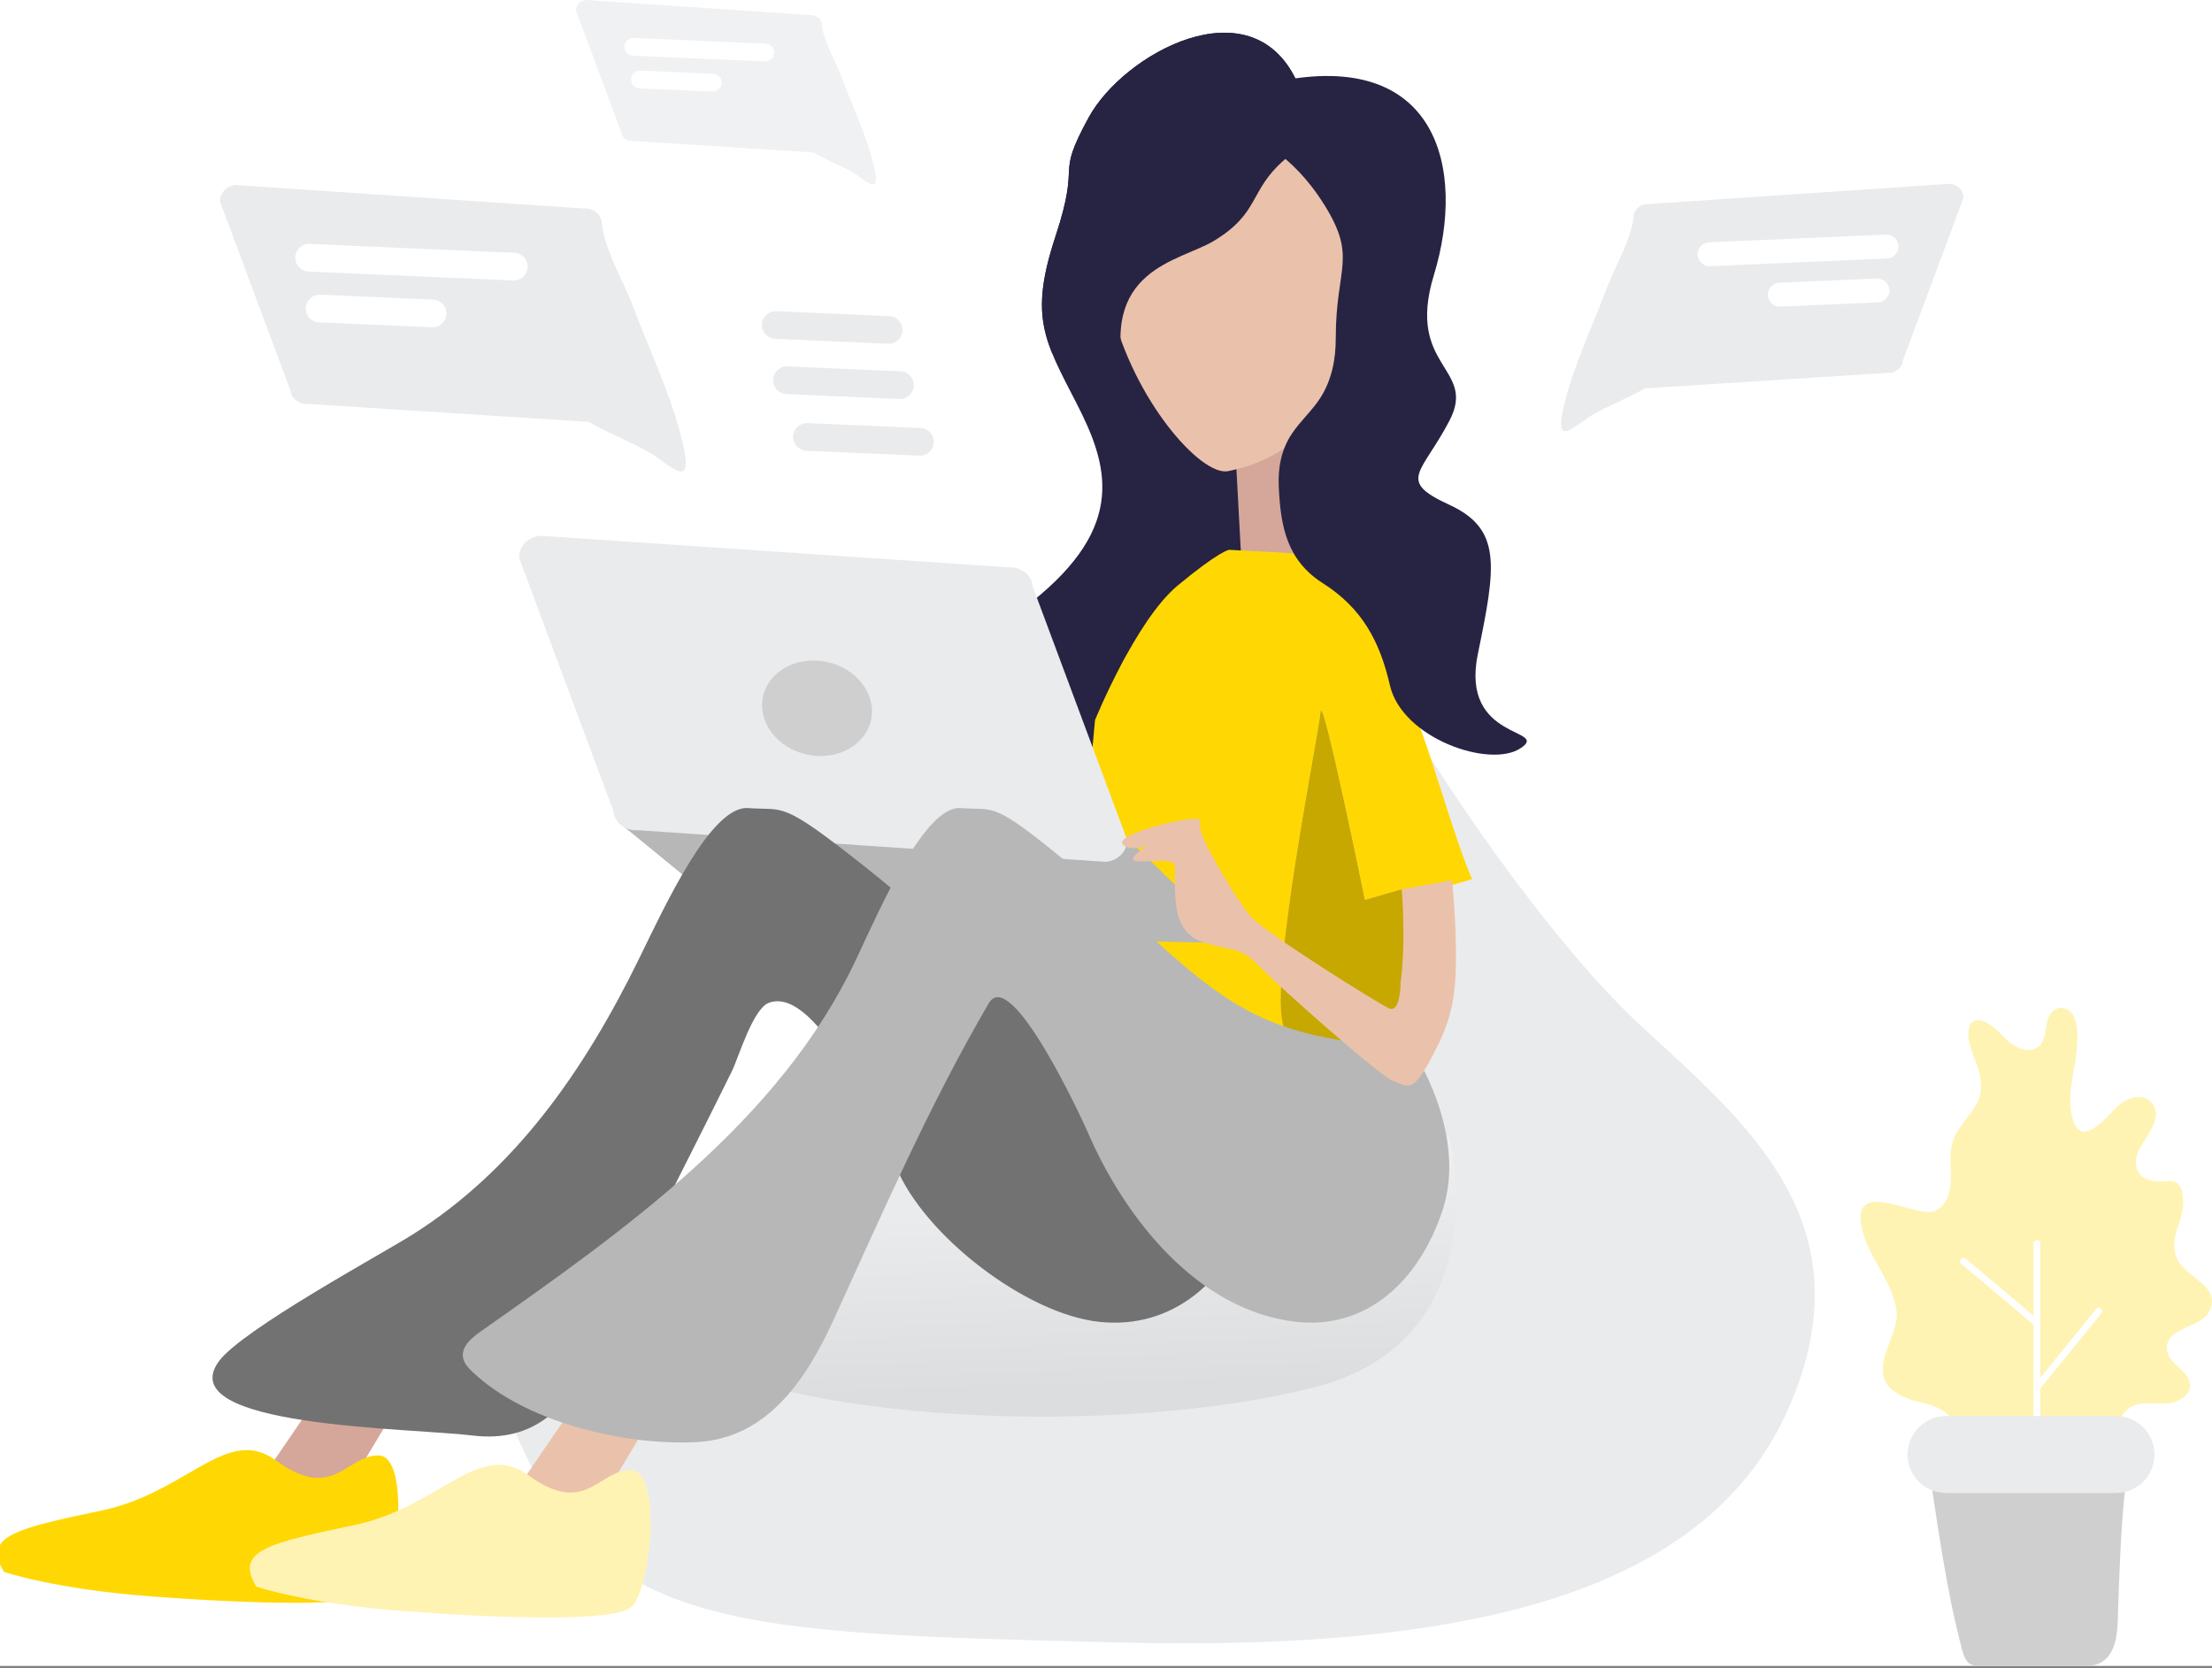 <svg xmlns="http://www.w3.org/2000/svg" width="427" height="322" fill="none" viewBox="0 0 427 322">
  <rect x="0" y="0" width="427" height="322" fill="#808080" stroke="none"/>
  <g clip-path="url(#clip0_2:2)">
    <path fill="#fff" d="M0 0h427v321.555H0z"/>
    <path fill="#EAEBED" d="M276.199 146.377s20.843 33.403 40.762 51.806c19.919 18.402 43.104 37.255 29.062 71.874-14.041 34.619-55.427 48.797-129.435 46.988-74.008-1.809-100.139-2.203-116.369-38.918-16.231-36.714 37.788-44.948 74.687-56.111 36.899-11.162 101.293-75.639 101.293-75.639z"/>
    <path fill="url(#paint0_linear_2:2)" d="M279.758 219.297s10.151 39.183-26.04 48.483c-36.192 9.305-103.723 7.935-129.146-10.168-25.424-18.103 155.186-38.315 155.186-38.315z" opacity=".49"/>
    <path fill="#FFF3B3" d="M373.974 287.128c3.584-2.207 5.292-7.042 3.891-11.009-2.294-6.484-8.224-4.298-12.438-7.704-4.965-4.009 1.038-10.315.707-15.049-.362-5.208-5.051-10.239-6.463-15.272-3.238-11.57 9.914-2.936 13.665-4.285 1.569-.564 2.597-2.14 2.96-3.771.92-4.159-.83-7.52 1.447-11.455 2.199-3.8 5.448-5.515 4.51-10.675-.529-2.921-2.332-5.598-2.286-8.568.014-.851.254-1.806.997-2.221.564-.317 1.269-.23 1.879-.017 2.025.711 3.357 2.6 4.988 3.998 1.632 1.398 4.253 2.263 5.818.792 1.043-.98 1.144-2.563 1.356-3.978.38-2.552 2.172-4.323 4.396-2.848 2.423 1.607 1.496 7.934 1.13 10.203-.579 3.598-1.458 7.335-.387 10.821 1.767 5.766 6.599-.694 8.704-2.604 1.726-1.565 4.609-2.503 6.265-.868 3.297 3.252-2.005 7.599-2.702 10.681-.335 1.468.097 3.225 1.401 3.978 3.817 2.21 7.042-1.729 7.621 4.151.397 4.03-3.249 7.872-.987 11.902 1.977 3.52 8.555 5.016 5.954 9.956-1.596 3.032-8.471 2.897-8.108 7.212.237 2.813 4.465 4.089 4.469 6.913.003 2.126-2.472 3.381-4.595 3.489-2.123.108-4.361-.387-6.316.443-2.221.941-3.507 3.671-2.821 5.986.6 2.011 2.472 3.841 1.883 5.856-.708 2.423-4.065 2.51-6.557 2.123-10.186-1.593-21.094-2.656-30.381 1.82z"/>
    <path fill="#fff" d="M393.21 286.124a.651.651 0 01-.652-.652v-45.447a.65.65 0 111.304 0v45.443a.652.652 0 01-.652.656z"/>
    <path fill="#fff" d="M393.21 268.436a.654.654 0 01-.505-1.067l11.918-14.693a.654.654 0 111.015.826l-11.919 14.693a.662.662 0 01-.509.241zM393.21 256.026a.644.644 0 01-.422-.154l-14.205-11.953a.657.657 0 01-.08-.921.656.656 0 01.92-.08l14.206 11.954a.656.656 0 01-.419 1.154z"/>
    <g>
      <path fill="#CFCFCF" d="M371.988 280.759c1.868 12.421 3.552 25.413 6.696 37.398.262.997.568 2.043 1.203 2.684.749.757 1.767.771 2.705.75 5.424-.126 10.859.223 16.283.191 5.128-.028 9.363.387 9.9-8.129.185-2.953.652-32.897 3.375-32.897-.011.003-40.162.003-40.162.003z"/>
      <path fill="#EAEBED" d="M408.482 288.18h-32.827c-4.082 0-7.425-3.339-7.425-7.425 0-4.082 3.339-7.425 7.425-7.425h32.827c4.083 0 7.426 3.34 7.426 7.425 0 4.086-3.343 7.425-7.426 7.425z"/>
    </g>
    <g>
      <path fill="#272343" d="M250.239 15.506s4.302 9.558-2.419 15.443c-6.722 5.884-15.858 1.227-24.727 6.616-8.868 5.39-7.913 11.776-3.845 25.995 4.839 16.914 10.124 16.409 14.875 17.632 4.751 1.227 6.17 14.464 6.707 20.592.537 6.129 1.342 10.294-15.589 18.629-16.932 8.335-7.694 21.084-5.996 37.607 1.879 18.277-19.808 28.819-23.569 33.232-3.761 4.414-12.633 5.149-17.472-4.165-4.838-9.315 19.748-16.172 17.601-31.123-2.151-14.952-15.279-25.012 3.266-39.72 18.546-14.707 14.882-26.47 8.701-38.478-6.18-12.01-9.136-16.667-4.033-32.11 5.104-15.443-.268-10.786 6.449-23.042 6.725-12.254 31.182-25.738 40.051-7.108z"/>
      <path fill="#D4A79A" d="M238.543 88.053l1.349 25.165 19.7 7.596s-11.846-17.332-9.838-32.765c2.008-15.429-11.211.004-11.211.004z"/>
      <path fill="#FFD803" d="M284.196 169.691s-1.307-2.395-5.226-14.693c-3.918-12.299-5.333-16.872-10.775-28.774-5.442-11.901-16.764-19.336-16.764-19.336l-14.15-.764s-1.743.108-9.903 6.857c-8.165 6.749-16.001 26.016-16.001 26.016l-3.483 38.315 24.493 18.068 17.311 6.24c-.833-1.112-1.506-2.291-1.924-3.539-2.9-8.621 6.819-56.365 7.146-60.611.328-4.246 8.552 36.248 8.552 36.248l7.121-2.068 4.888 15.572 3.057-15.899 5.658-1.632z"/>
      <path fill="url(#paint1_linear_2:2)" d="M276.467 190.374l-.99-3.151-1.579 8.213 2.569-5.062z"/>
      <path fill="#FDC510" d="M263.465 173.718s-8.224-40.494-8.552-36.248c-.327 4.246-10.046 51.99-7.146 60.611.418 1.248 1.091 2.427 1.924 3.539l17.81 6.417 6.397-12.605 1.579-8.213-4.887-15.572-7.125 2.071z"/>
      <path fill="#C7A800" d="M263.465 173.718s-8.224-40.494-8.552-36.248c-.327 4.246-10.046 51.99-7.146 60.611.418 1.248 1.091 2.427 1.924 3.539l17.81 6.417 6.397-12.605 1.579-8.213-4.887-15.572-7.125 2.071z"/>
    </g>
    <g>
      <path fill="#B7B7B7" d="M119.137 158.491l100 4.825 19.406 18.796-93.404-2.353-26.002-21.268z"/>
      <path fill="#EAEBED" d="M213.433 166.349l-90.28-6.097c-2.44.188-4.556-1.454-4.727-3.675l-18.193-48.811c-.171-2.217 1.666-4.169 4.103-4.357l90.28 6.1c2.44-.188 4.556 1.454 4.727 3.675l18.193 48.811c.175 2.213-1.666 4.165-4.103 4.354z"/>
      <path fill="#CFCFCF" d="M168.141 138.975c1.073-4.935-2.724-9.95-8.481-11.201-5.757-1.252-11.294 1.734-12.366 6.669-1.073 4.935 2.724 9.95 8.481 11.201 5.757 1.251 11.294-1.735 12.366-6.669z"/>
    </g>
    <g>
      <path fill="#D4A79A" d="M77.999 245.167L52.47 282.554l11.622 9.82 24.319-40.591c0-.003-5.575-6.274-10.413-6.616z"/>
      <path fill="#FFD803" d="M.77 303.408s9.82 3.353 28.638 4.748c18.817 1.397 39.82 2.095 43.637-.698 3.817-2.792 6.272-26.535 0-26.535-6.271 0-8.711 9.077-19.772.976-9.475-6.941-17.047 6.146-33.546 9.635-16.5 3.49-23.182 4.891-18.957 11.874z"/>
      <path fill="#727272" d="M236.901 204.74c-2.255-4.243-14.463-1.851-29.094-7.293-14.634-5.441-24.085-16.872-40.709-30.042-16.625-13.17-15.489-10.887-22.663-11.431-7.174-.544-16.056 18.832-21.069 29.066-10.552 21.551-23.907 40.808-43.858 53.336-6.062 3.807-32.771 18.288-37.234 24.353-9.398 12.766 36.81 12.874 48.892 14.349 11.96 1.457 18.667-5.337 23.506-16.074 5.521-12.246 11.563-24.231 17.597-36.216 3.019-5.996 6.052-11.988 9.011-18.016 1.276-2.597 4.037-12.023 7.115-13.198 9.468-3.604 21.965 25.256 24.622 31.74 5.351 13.062 24.939 28.303 39.172 29.826 14.233 1.524 24.939-7.944 29.607-21.77 4.671-13.825-4.895-28.63-4.895-28.63z"/>
      <path fill="#EAC2AB" d="M126.695 248.001l-25.528 37.388 11.623 9.82 24.318-40.591c-.004-.004-5.574-6.275-10.413-6.617z"/>
      <path fill="#FFF3B3" d="M49.466 306.242s9.82 3.353 28.638 4.747c18.817 1.398 39.82 2.096 43.637-.697 3.818-2.792 6.272-26.535 0-26.535-6.271 0-8.711 9.077-19.772.976-9.475-6.941-17.047 6.146-33.546 9.635-16.5 3.49-23.185 4.891-18.957 11.874z"/>
      <path fill="#B7B7B7" d="M273.853 204.74c-2.154-4.243-13.825-1.851-27.811-7.293-13.986-5.441-23.022-16.872-38.914-30.042-15.893-13.17-14.806-10.887-21.662-11.431-6.857-.544-15.349 18.832-20.139 29.066-14.735 31.483-45.06 52.611-72.659 72.049-1.715 1.206-3.64 2.883-3.284 4.95.182 1.053.935 1.904 1.705 2.646 10.238 9.883 29.418 14.328 43.202 13.683 13.878-.649 21.411-12.229 26.654-23.681 9.377-20.487 18.539-41.598 29.931-61.043 4.281-7.3 17.925 22.171 19.11 24.914 7.066 16.385 21.094 34.439 40.249 36.582 13.606 1.524 23.838-7.944 28.303-21.77 4.459-13.825-4.685-28.63-4.685-28.63z"/>
      <path fill="#EAC2AB" d="M220.942 34.483s-10.52 7.76-6.334 25.19c4.187 17.43 17.207 32.316 22.461 31.266 14.526-2.9 19.619-13.166 24.656-21.975 6.177-10.804-6.086-37.158-6.086-37.158l-11.584-6.247-23.113 8.924z"/>
      <g>
        <path fill="#272343" d="M241.907 26.783s7.31 2.45 13.735 12.745c6.425 10.294 2.21 11.974 2.21 25.775 0 4.033-.756 8.007-2.942 11.445-1.586 2.496-3.849 4.462-5.491 6.909-2.074 3.088-2.736 6.574-2.569 10.26.352 7.79 1.597 14.26 8.517 18.66 7.48 4.755 10.97 11.106 12.936 19.689 2.353 10.276 19.295 16.091 25.207 12.169 5.913-3.922-11.723-1.304-8.227-18.214 3.493-16.914 4.693-24.092-5.521-28.791-10.214-4.7-5.334-5.94.041-16.234 5.376-10.294-8.481-10.169-3.012-28.087 6.314-20.682.593-43.732-30.317-37.36-30.911 6.373-4.567 11.034-4.567 11.034z"/>
        <path fill="#272343" d="M234.381 46.465c8.868-5.393 6.721-9.635 13.442-15.516 6.717-5.885 2.419-15.443 2.419-15.443-8.868-18.63-33.326-5.149-40.047 7.108-6.721 12.256-1.342 7.6-6.449 23.042-3.521 10.643-3.207 16.165-.648 22.502l14.456 5.853c-5.853-22.205 10.155-23.492 16.827-27.546z"/>
      </g>
      <path fill="#EAC2AB" d="M270.37 189.719s0 5.985-2.286 4.897c-2.287-1.087-23.73-14.477-26.56-17.632-2.831-3.158-9.472-14.585-9.796-16.872-.328-2.287.764-2.395-3.702-1.743-4.462.652-12.518 3.158-11.319 4.57 1.196 1.415 4.57.436 4.57.436s-3.953 2.503-2.032 2.83c1.921.328 7.582-.763 7.582.98 0 1.743-.328 7.62.979 10.559 1.308 2.939 2.939 3.918 7.185 4.898 4.246.98 4.995.652 8.485 4.246 3.489 3.594 22.973 20.898 25.476 21.77 2.503.871 3.59 2.395 6.64-3.158 3.051-5.554 5.226-9.796 5.442-18.504.216-8.708-.763-17.088-.763-17.088l-9.688 1.743c.007 0 .875 9.795-.213 18.068z"/>
    </g>
    <g>
      <path fill="#EAEBED" d="M301.71 79.146c1.736-7.955 5.612-15.886 8.457-23.523 1.513-4.058 4.835-9.531 5.173-13.878.112-1.426 1.471-2.482 3.036-2.36l57.986-3.918c1.566.122 2.747 1.373 2.636 2.799l-11.685 31.35c-.112 1.425-1.471 2.481-3.037 2.36l-46.764 2.987c-2.866 1.74-7.411 3.479-10.28 5.212-3.183 1.92-7.115 6.27-5.522-1.029z"/>
      <path fill="#fff" d="M343.674 59.185l18.842-.819a2.31 2.31 0 002.203-2.405 2.31 2.31 0 00-2.405-2.203l-18.842.819a2.31 2.31 0 00-2.203 2.405 2.316 2.316 0 002.405 2.203zM330.124 51.38l34.135-1.482a2.31 2.31 0 002.203-2.405 2.31 2.31 0 00-2.405-2.203l-34.135 1.482a2.31 2.31 0 00-2.203 2.405 2.313 2.313 0 002.405 2.203z"/>
      <path fill="#EAEBED" d="M131.956 86.271c-2.008-9.21-6.495-18.388-9.793-27.229-1.75-4.696-5.598-11.03-5.989-16.063-.129-1.65-1.701-2.873-3.513-2.73l-67.12-4.535c-1.813.14-3.18 1.59-3.05 3.238l13.526 36.29c.128 1.648 1.7 2.872 3.513 2.73l54.131 3.46c3.319 2.012 8.576 4.03 11.901 6.035 3.685 2.22 8.238 7.258 6.394-1.196z"/>
      <path fill="#fff" d="M83.382 63.166l-21.809-.948a2.68 2.68 0 01-2.551-2.785 2.68 2.68 0 012.785-2.552l21.808.948a2.679 2.679 0 012.552 2.785 2.681 2.681 0 01-2.785 2.552zM99.065 54.134L59.551 52.42A2.68 2.68 0 0157 49.634a2.68 2.68 0 012.785-2.552L99.3 48.797a2.68 2.68 0 012.552 2.785 2.682 2.682 0 01-2.786 2.552z"/>
      <g opacity=".72">
        <path fill="#EAEBED" d="M168.806 32.549c-1.293-5.93-4.183-11.839-6.303-17.531-1.126-3.023-3.604-7.101-3.855-10.343-.084-1.063-1.095-1.848-2.263-1.757L113.169 0c-1.168.09-2.046 1.025-1.966 2.085l8.708 23.363c.084 1.063 1.095 1.847 2.263 1.757l34.853 2.227c2.137 1.297 5.521 2.594 7.662 3.884 2.374 1.432 5.302 4.674 4.117-.767z"/>
        <path fill="#fff" d="M137.529 17.67l-14.041-.61a1.723 1.723 0 01-1.642-1.791 1.723 1.723 0 011.792-1.642l14.041.61a1.723 1.723 0 011.642 1.792 1.723 1.723 0 01-1.792 1.642zM147.628 11.856l-25.44-1.105a1.723 1.723 0 01-1.642-1.792 1.722 1.722 0 011.791-1.642l25.441 1.105a1.723 1.723 0 011.642 1.792 1.723 1.723 0 01-1.792 1.642z"/>
      </g>
      <g>
        <path fill="#EAEBED" d="M171.438 66.352l-21.809-.948a2.679 2.679 0 01-2.551-2.785 2.678 2.678 0 012.785-2.552l21.808.948a2.679 2.679 0 012.552 2.786 2.683 2.683 0 01-2.785 2.551zM173.613 77.01l-21.808-.949a2.679 2.679 0 01-2.552-2.785 2.68 2.68 0 012.785-2.552l21.809.948a2.679 2.679 0 012.551 2.785 2.678 2.678 0 01-2.785 2.552zM177.479 87.952l-21.808-.948a2.679 2.679 0 01-2.552-2.786 2.68 2.68 0 012.785-2.552l21.809.949a2.679 2.679 0 012.551 2.785 2.678 2.678 0 01-2.785 2.552z"/>
      </g>
    </g>
  </g>
  <defs>
    <linearGradient id="paint0_linear_2:2" x1="292.423" x2="290.591" y1="264.329" y2="207.247" gradientUnits="userSpaceOnUse">
      <stop stop-color="#CFCFCF"/>
      <stop offset="1" stop-color="#fff"/>
    </linearGradient>
    <linearGradient id="paint1_linear_2:2" x1="287.105" x2="242.931" y1="156.553" y2="140.932" gradientUnits="userSpaceOnUse">
      <stop stop-color="#A7ADFF"/>
      <stop offset="1" stop-color="#E3E5FC"/>
    </linearGradient>
    <clipPath id="clip0_2:2">
      <path fill="#fff" d="M0 0h427v321.555H0z"/>
    </clipPath>
  </defs>
</svg>
